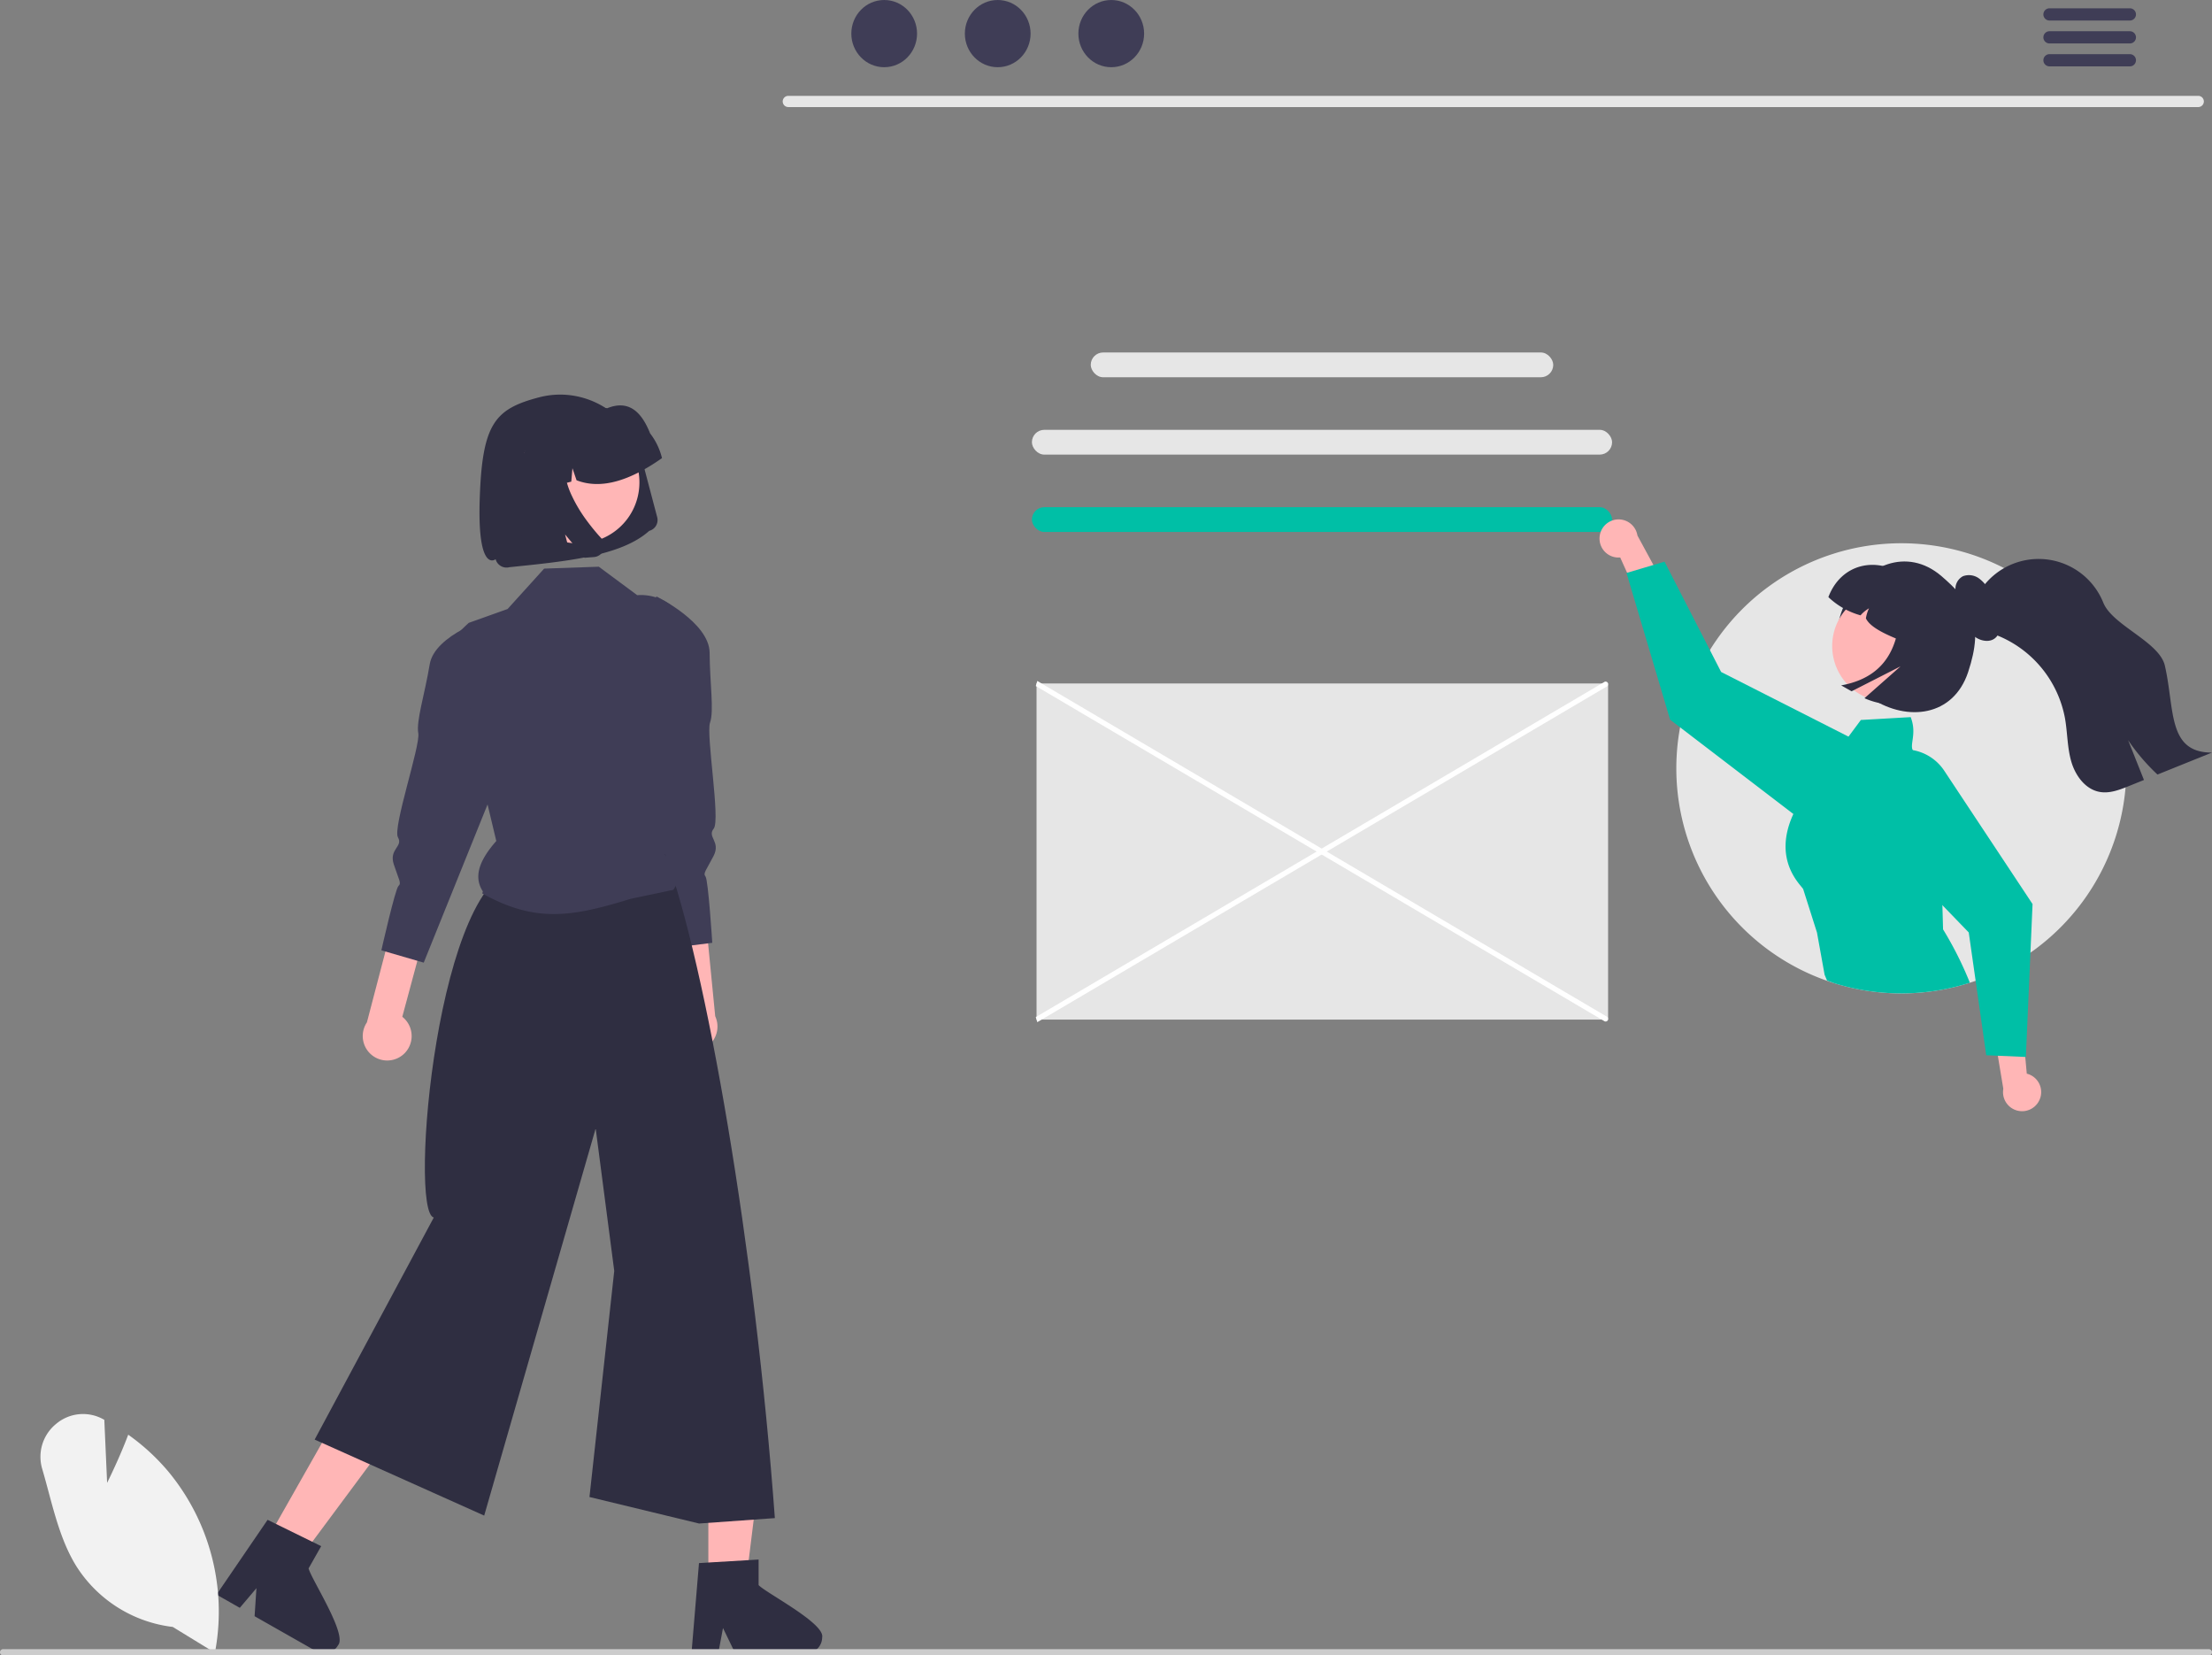<svg data-name="Layer 1" xmlns="http://www.w3.org/2000/svg" width="844.67" height="631.968" viewBox="0 0 844.67 631.968" xmlns:xlink="http://www.w3.org/1999/xlink"><rect x="0" y="0" width="844.67" height="631.968" fill="#808080" stroke="none"/><path d="M1017.127,174.891H478.645a2.142,2.142,0,0,1,0-4.283h538.482a2.142,2.142,0,0,1,0,4.283Z" transform="translate(-177.665 -134.016)" fill="#e6e6e6"/><ellipse cx="337.635" cy="12.829" rx="12.55" ry="12.829" fill="#3f3d56"/><ellipse cx="380.988" cy="12.829" rx="12.55" ry="12.829" fill="#3f3d56"/><ellipse cx="424.341" cy="12.829" rx="12.55" ry="12.829" fill="#3f3d56"/><path d="M991.021,137.188H960.23a2.331,2.331,0,0,0,0,4.661h30.792a2.331,2.331,0,0,0,0-4.661Z" transform="translate(-177.665 -134.016)" fill="#3f3d56"/><path d="M991.021,145.941H960.23a2.331,2.331,0,0,0,0,4.661h30.792a2.331,2.331,0,0,0,0-4.661Z" transform="translate(-177.665 -134.016)" fill="#3f3d56"/><path d="M991.021,154.693H960.23a2.331,2.331,0,0,0,0,4.661h30.792a2.331,2.331,0,0,0,0-4.661Z" transform="translate(-177.665 -134.016)" fill="#3f3d56"/><path d="M395.812,260.929H613.063a1.0 1,0,0,1,1.0 1V388.253a1.0 1,0,0,1-1.0 1H395.812a0,0,0,0,1,0,0V260.929A0,0,0,0,1,395.812,260.929Z" fill="#e6e6e6"/><path d="M790.472,523.951,573.191,395.914l.572-1.938L791.045,522.013a1.01,1.01,0,0,1,.683,1.255h0A1.01,1.01,0,0,1,790.472,523.951Z" transform="translate(-177.665 -134.016)" fill="#fff"/><path d="M573.763,524.237l-.572-1.938L790.472,394.262a1.01,1.01,0,0,1,1.255.683h0a1.01,1.01,0,0,1-.683,1.255Z" transform="translate(-177.665 -134.016)" fill="#fff"/><rect x="416.511" y="134.56" width="176.609" height="9.461" rx="4.73" fill="#e6e6e6"/><rect x="394.041" y="164.091" width="221.548" height="9.461" rx="4.73" fill="#e6e6e6"/><rect x="394.041" y="193.622" width="221.548" height="9.461" rx="4.73" fill="#00bfa6"/><path d="M989.64,427.33a86.003,86.003,0,0,1-57.559,81.124c-.732.263-1.464.501-2.204.732a85.929,85.929,0,1,1,59.763-81.856Z" transform="translate(-177.665 -134.016)" fill="#e6e6e6"/><path d="M788.485,338.997a7.239,7.239,0,0,0,7.862,7.836l10.582,23.447,7.145-11.298-11.144-20.534a7.278,7.278,0,0,0-14.444.549Z" transform="translate(-177.665 -134.016)" fill="#ffb6b6"/><path d="M892.763,427.298a17.263,17.263,0,0,0-.589-2.045,18.119,18.119,0,0,0-8.648-10.016c-.095-.056-.199-.111-.294-.159l-48.339-24.527-4.288-8.361L813.278,348.433l-4.248,1.265-10.04,2.983-.231.064,16.643,56.008,3.819,2.928L862.476,444.761l1.408,1.082a18.268,18.268,0,0,0,23.796-1.4,17.374,17.374,0,0,0,1.79-2.005A18.202,18.202,0,0,0,892.763,427.298Z" transform="translate(-177.665 -134.016)" fill="#00bfa6"/><path d="M919.638,488.812l-.255-9.229-.732-26.763c2.649-17.129,4.527-19.03-8.25-30.741a3.585,3.585,0,0,1-2.347-1.702c-1.162-2.371,1.631-6.396-.78-12.594l-19.022,1.09-4.726,6.365-19.014,25.617a43.119,43.119,0,0,0-2.037,3.906c-8.139,17.678,2.896,27.073,3.755,28.688l5.267,16.588,2.904,16.086.939,2.236,2.649.971a86.269,86.269,0,0,0,51.887-.143A136.633,136.633,0,0,0,919.638,488.812Z" transform="translate(-177.665 -134.016)" fill="#00bfa6"/><path d="M956.48,553.871a7.239,7.239,0,0,0-4.873-9.973l-2.346-25.617-10.442,8.346,3.829,23.047a7.278,7.278,0,0,0,13.832,4.197Z" transform="translate(-177.665 -134.016)" fill="#ffb6b6"/><path d="M920.099,428.261a18.176,18.176,0,0,0-12.045-7.884,17.904,17.904,0,0,0-3.198-.286,18.179,18.179,0,0,0-10.048,3.031,17.441,17.441,0,0,0-2.633,2.132,18.224,18.224,0,0,0-.406,25.776l27.614,28.553,10.064,10.406,2.633,18.465,4.049,28.41,4.423.191,10.47.461.239.008,1.742-39.81.811-18.561Z" transform="translate(-177.665 -134.016)" fill="#00bfa6"/><path d="M882.363,364.113c-6.725,13.255-2.332,28.609,10.148,36.683,13.495,8.731,31.016,6.819,36.683-10.148,6.311-18.894,1.126-27-10.148-36.683C905.835,342.618,889.63,349.791,882.363,364.113Z" transform="translate(-177.665 -134.016)" fill="#2f2e41"/><path d="M915.468,393.642a21.293,21.293,0,0,1-33.881-25.799l.185-.243a21.293,21.293,0,0,1,33.691,26.038Z" transform="translate(-177.665 -134.016)" fill="#ffb6b6"/><path d="M875.846,361.967a29.094,29.094,0,0,0,12.281,6.959,12.723,12.723,0,0,1,3.237-2.682,13.611,13.611,0,0,0-1.188,3.843c2.053,4.261,10.438,7.323,18.451,10.455l10.614-18.732L905.193,353.849C893.904,346.044,880.614,349.375,875.846,361.967Z" transform="translate(-177.665 -134.016)" fill="#2f2e41"/><path d="M927.249,353.989a6.544,6.544,0,0,1,6.186.903,13.788,13.788,0,0,1,4.038,4.912,35.218,35.218,0,0,1,3.662,9.979c.606,3.021.503,6.674-2.208,8.251-2.262,1.316-5.496.487-7.575-1.269a16.829,16.829,0,0,1-4.264-6.634c-1.014-2.41-1.974-4.908-3.777-6.909l1.873.874a16.369,16.369,0,0,1-.815-5.576A5.4,5.4,0,0,1,927.249,353.989Z" transform="translate(-177.665 -134.016)" fill="#2f2e41"/><path d="M902.949,356.444l15.073,8.541A17.663,17.663,0,0,1,924.681,389.06l0,0a27.416,27.416,0,0,1-35.056,11.504l13.773-12.159-18.684,9.52-3.989-2.26C900.764,392.022,904.629,376.303,902.949,356.444Z" transform="translate(-177.665 -134.016)" fill="#2f2e41"/><path d="M931.422,371.455c2.537,2.953,6.508,4.101,10.091,5.638a42.452,42.452,0,0,1,24.663,31.014c.991,5.527.861,11.248,2.426,16.636,1.555,5.388,5.407,10.674,10.934,11.609,3.74.639,7.49-.805,11.008-2.231q2.902-1.166,5.805-2.342-3.027-7.596-6.045-15.192a76.99,76.99,0,0,0,11.211,13.119q10.401-4.194,20.821-8.388c-17.09.065-14.174-16.525-17.997-33.171-2.102-9.147-19.997-15.34-23.506-24.043a26.622,26.622,0,0,0-48.289-2.426C929.034,363.077,928.932,368.539,931.422,371.455Z" transform="translate(-177.665 -134.016)" fill="#2f2e41"/><path d="M434.975,531.708a9.355,9.355,0,0,1,2.791-13.971l-4.881-46.371,12.494-4.503,5.394,55.118a9.342,9.342,0,0,1-15.799,9.728Z" transform="translate(-177.665 -134.016)" fill="#ffb6b6"/><path d="M428.293,361.697s20.283,9.896,20.349,21.531,1.746,22.157.159,26.659,4.034,37.223,1.402,40.463,2.79,4.899-.059,10.444-4.11,6.589-3.066,7.851,2.577,25.301,2.577,25.301l-16.713,2.09-17.779-77.592Z" transform="translate(-177.665 -134.016)" fill="#3f3d56"/><path d="M331.837,536.419a9.355,9.355,0,0,0-.553-14.237l12.131-45.022-11.628-6.417-14.017,53.579a9.342,9.342,0,0,0,14.067,12.097Z" transform="translate(-177.665 -134.016)" fill="#ffb6b6"/><path d="M365.24,369.588s-21.59,6.575-23.489,18.053-5.218,21.605-4.36,26.3-9.852,36.121-7.765,39.736-3.527,4.398-1.589,10.323,3.019,7.155,1.79,8.236-6.534,24.578-6.534,24.578l16.175,4.699,29.791-73.818Z" transform="translate(-177.665 -134.016)" fill="#3f3d56"/><polygon points="270.487 603.829 284.887 603.828 291.738 548.284 270.485 548.285 270.487 603.829" fill="#ffb6b6"/><path d="M467.344,739.141v-9.762l-3.786.231-15.41.913-3.567.219-2.727,32.696-.146,1.753h10.225l.329-1.741,1.485-7.912,3.834,7.912.84,1.741h27.108a6.125,6.125,0,0,0,6.086-6.098C492.761,753.748,470.217,742.196,467.344,739.141Z" transform="translate(-177.665 -134.016)" fill="#2f2e41"/><polygon points="101.78 588.154 114.305 595.26 147.674 550.331 129.189 539.844 101.78 588.154" fill="#ffb6b6"/><path d="M295.504,732.763l4.808-8.484-3.384-1.668-13.865-6.804-3.214-1.582-15.788,23.116-3.713,5.429,4.2,2.386,4.686,2.666,6.354-7.498-.706,10.7,22.142,12.574h.012l1.424.803a6.096,6.096,0,0,0,8.302-2.301C310.391,758.008,296.49,736.852,295.504,732.763Z" transform="translate(-177.665 -134.016)" fill="#2f2e41"/><path d="M376.689,465.191c-31.916,1.147-43.133,131.274-33.386,133.635l-45.483,84.765L362.558,712.61l42.567-147.802,7.094,54.391L402.76,705.515l41.846,10.12,28.944-2.067c-7.521-102.887-26.299-211.402-41.861-253.377Z" transform="translate(-177.665 -134.016)" fill="#2f2e41"/><path d="M362.037,474.315l-.21.79c20.4,11.35,34.33,8.922,56.63,2.052l16.28-3.422c3.553-4.633.657-9.165-3.28-13.578l9.76-80.272a18.831,18.831,0,0,0-20.23-18.66l-14.66-10.86-20.87.72-13.96,15.42-8.34,2.98-6.48,2.31c-1.31,1.18-2.74,2.54-4.11,4.04l10.25,61,4.36,18.24C361.333,461.739,358.113,468.243,362.037,474.315Z" transform="translate(-177.665 -134.016)" fill="#3f3d56"/><path d="M243.639,755.116a50.702,50.702,0,0,1-36.899-23.312c-5.236-8.491-7.938-18.575-10.55-28.327-.761-2.838-1.547-5.772-2.379-8.602a16.181,16.181,0,0,1,5.343-17.326,15.908,15.908,0,0,1,17.733-1.83l.611.324,1.071,24.078c1.587-3.226,5.071-10.513,7.831-17.789l.231-.609.529.382a81.386,81.386,0,0,1,14.955,13.896,83.882,83.882,0,0,1,17.754,68.256l-.133.714Z" transform="translate(-177.665 -134.016)" fill="#f2f2f2"/><path d="M177.665,764.794a1.186,1.186,0,0,0,1.19,1.19h842.29a1.19,1.19,0,0,0,0-2.38H178.855A1.187,1.187,0,0,0,177.665,764.794Z" transform="translate(-177.665 -134.016)" fill="#ccc"/><path id="bd49c871-c00b-42cd-b6c0-926f55b3555f-20" data-name="Path 9" d="M425.573,336.671l.021-.005a4.257,4.257,0,0,0,3.026-5.204l-6.063-22.97a31.748,31.748,0,0,0-5.584-11.341,32.26,32.26,0,0,0-20.737-12.148,31.767,31.767,0,0,0-12.716.696c-16.97,4.451-21.71,10.064-22.668,38.787s6.073,23.005,6.073,23.005a4.264,4.264,0,0,0,.751,1.526,4.334,4.334,0,0,0,2.791,1.63,4.278,4.278,0,0,0,1.7-.094c21.192-2.182,42.655-4.168,53.409-13.882Z" transform="translate(-177.665 -134.016)" fill="#2f2e41"/><path id="feb2d559-022c-4dbd-b662-f2ca25a42d04-21" data-name="Ellipse 1" d="M375.747,312.421a23.418,23.418,0,0,0,34.791,25.704,23.145,23.145,0,0,0,10.614-14.337,23.418,23.418,0,0,0-34.771-25.701,23.145,23.145,0,0,0-10.634,14.335Z" transform="translate(-177.665 -134.016)" fill="#ffb6b6"/><path id="eb6fbc8f-da17-4bf8-a5d6-541e9e148243-22" data-name="Path 10" d="M430.336,308.438a25.114,25.114,0,0,0-4.416-8.969c-2.924-7.29-7.511-13.182-16.398-9.605a25.126,25.126,0,0,0-9.993.538l-4.603,1.191q-.078.02-.155.04a25.072,25.072,0,0,0-17.824,30.652l.121.46,9.736-2.528.871-10.14,3.114,9.108,5.029-1.304.438-5.116,1.571,4.592c9.536,3.705,20.588.029,32.628-8.456Z" transform="translate(-177.665 -134.016)" fill="#2f2e41"/><path id="f8380615-0651-4923-afc2-c19b051f9812-23" data-name="Path 13" d="M407.998,340.536a4.189,4.189,0,0,1,.416,2.269,4.284,4.284,0,0,1-.274,1.163,4.334,4.334,0,0,1-.482.901,4.25,4.25,0,0,1-2.414,1.675q-.092.023-.184.043t-.186.035q-.094.017-.189.028t-.191.019l-3.618.284-7.436-8.903,2.456,9.304-16.44,1.317-10.422-39.483,26.343-6.819-.451.927a18.716,18.716,0,0,0-1.747,9.986,30.508,30.508,0,0,0,2.838,9.984,55.017,55.017,0,0,0,5.388,9.06,81.086,81.086,0,0,0,5.91,7.226A4.278,4.278,0,0,1,407.998,340.536Z" transform="translate(-177.665 -134.016)" fill="#2f2e41"/></svg>